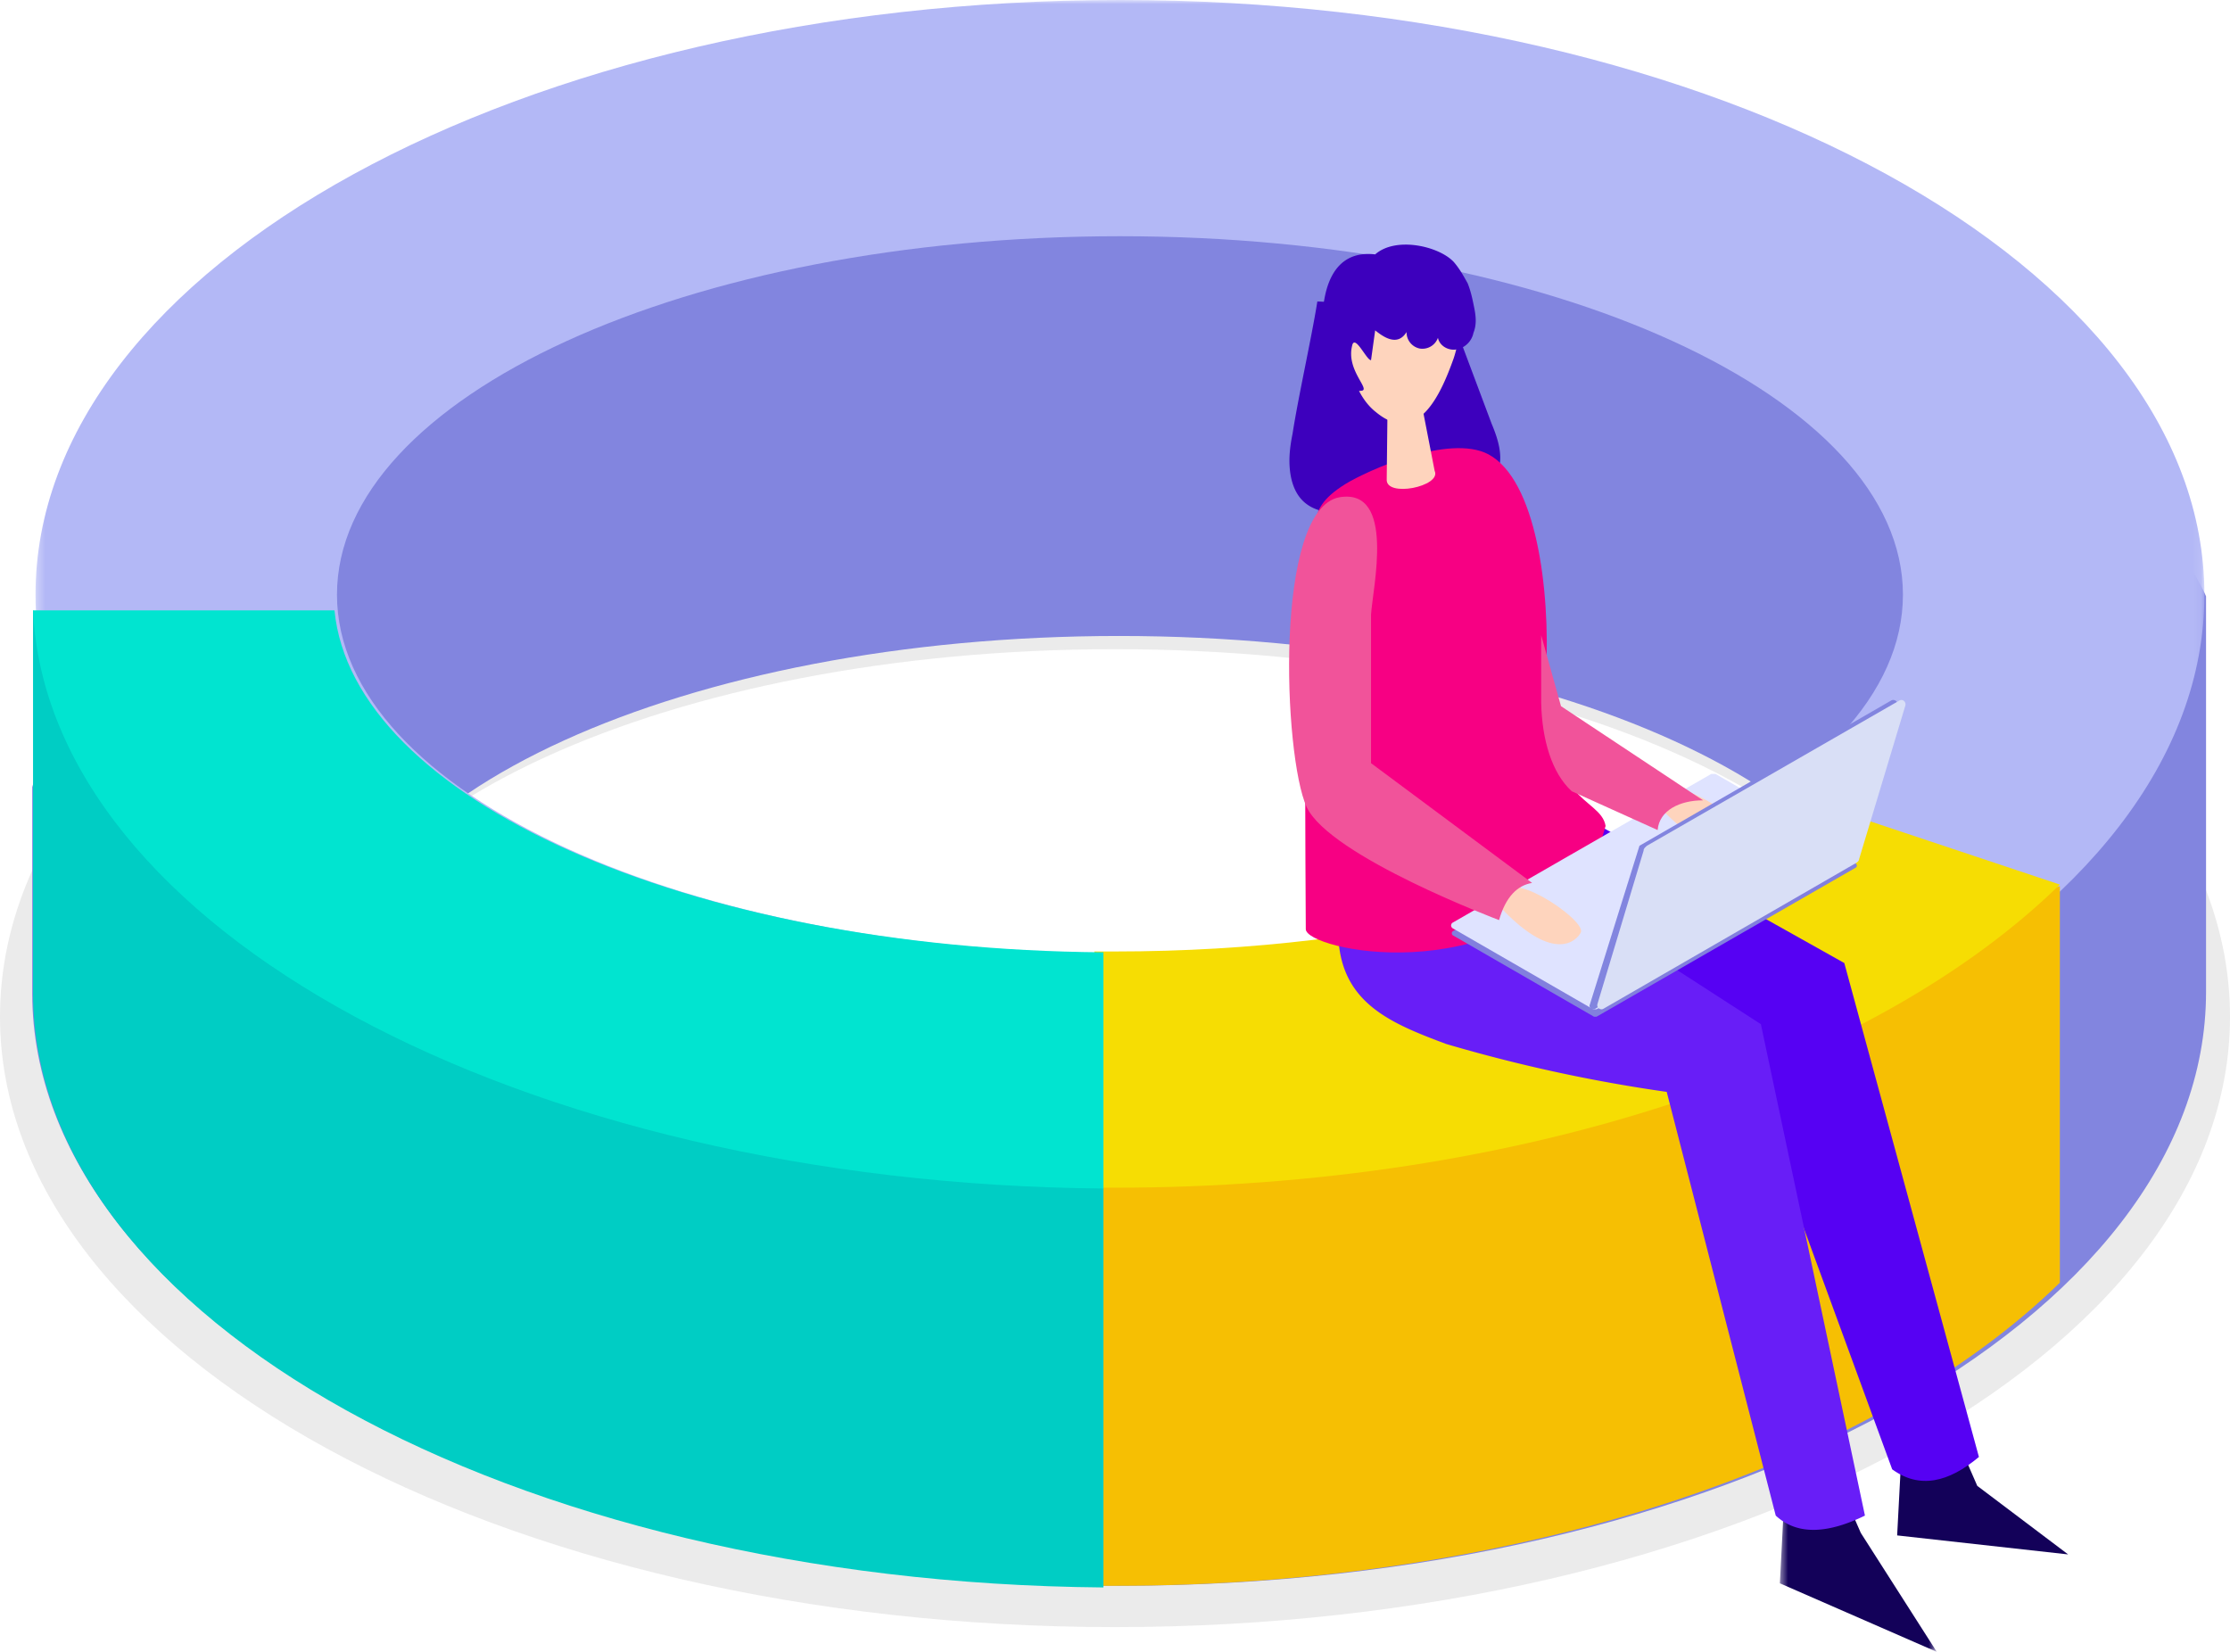 <svg width="270" height="200" fill="none" xmlns="http://www.w3.org/2000/svg"><path fill-rule="evenodd" clip-rule="evenodd" d="M135 167.6c-53.8 0-97.4-20-97.4-44.5 0-24.6 43.6-44.5 97.4-44.5 53.8 0 97.4 20 97.4 44.5 0 24.6-43.6 44.5-97.4 44.5m0-118.4C60.4 49.2 0 82.3 0 123.1 0 163.9 60.4 197 135 197s135-33.1 135-73.9c0-40.8-60.4-73.9-135-73.9" fill="#323232" fill-opacity=".1"/><path fill-rule="evenodd" clip-rule="evenodd" d="M135.5 163.5c-52.5 0-95-19.4-95-43.3S83 77 135.5 77c52.4 0 95 19.4 95 43.3 0 24-42.6 43.3-95 43.3zm131.6-91.3s-20-49.5-131.6-49.5C23.8 22.7 3.9 95.3 3.9 95.3v25C4 159.8 63 192 135.5 192c72.7 0 131.6-32.2 131.6-71.9v-48z" fill="#8285DF"/><mask id="a" maskUnits="userSpaceOnUse" x="4" y="0" width="263" height="145"><path fill-rule="evenodd" clip-rule="evenodd" d="M4.3 0h262.6v144H4.3V0z" fill="#fff"/></mask><g mask="url(#a)"><path fill-rule="evenodd" clip-rule="evenodd" d="M135.6 115.4C83.3 115.4 40.8 96 40.8 72s42.5-43.4 94.8-43.4 94.8 19.5 94.8 43.4c0 24-42.5 43.4-94.8 43.4m0-115.4C63.1 0 4.3 32.3 4.3 72c0 39.8 58.8 72 131.3 72 72.5 0 131.3-32.2 131.3-72 0-39.7-58.8-72-131.3-72" fill="#B3B8F6"/></g><path fill-rule="evenodd" clip-rule="evenodd" d="M214.2 115.7c-16.9 11.8-46 19.6-79.2 19.6h-2.5V192h2.5c49.1 0 92-14.8 114.4-36.7v-48s-31.4 9.5-35.2 8.3" fill="#F6BF03"/><path fill-rule="evenodd" clip-rule="evenodd" d="M214.2 95.6c-16.9 11.8-46 19.6-79.2 19.6h-2.5v28.6h2.5c49.1 0 92-14.8 114.4-36.7l-24-8-11.2-3.5" fill="#F6DD03"/><path fill-rule="evenodd" clip-rule="evenodd" d="M133.5 143.5c-45.7 1.6-95-24.4-92.9-49.8C28.4 93.7 4 73.9 4 73.9v46.3c0 39.4 57.9 71.4 129.6 72v-48.7z" fill="#00CDC4"/><path fill-rule="evenodd" clip-rule="evenodd" d="M133.5 115.3c-50.2-.4-90.8-18.6-93-41.4H4c1.8 38.5 59 69.4 129.6 70v-28.6z" fill="#01E4D0"/><path fill-rule="evenodd" clip-rule="evenodd" d="M159.5 36.5c-.7 4.4-2.3 11.5-3 16-.3 1.5-.5 3-.3 4.6.2 1.6.8 3.1 2.1 4 1.7 1.2 4 1 6 .9l9.1-1c1.6 0 3.2-.3 4.6-.8a5.7 5.7 0 003.4-3.2c.6-1.8 0-3.8-.8-5.7l-3.6-9.6a43 43 0 00-1.9-4.4" fill="#3D00BD"/><mask id="b" maskUnits="userSpaceOnUse" x="215" y="179" width="20" height="21"><path fill-rule="evenodd" clip-rule="evenodd" d="M215.5 179.9h19V200h-19v-20.1z" fill="#fff"/></mask><g mask="url(#b)"><path fill-rule="evenodd" clip-rule="evenodd" d="M216 182l-.5 9.7 19 8.3-9.2-14.4-2.5-5.7-6.9 2z" fill="#130159"/></g><path fill-rule="evenodd" clip-rule="evenodd" d="M230.2 176.4l-.5 9.5 20.7 2.3-11-8.3-2.4-5.5-6.8 2z" fill="#130159"/><path fill-rule="evenodd" clip-rule="evenodd" d="M170.6 99.8c-3.2 13.7 4 16.8 12.4 19.8 9 3.2 26.9 5.9 26.9 5.9l19.2 52.4c3.3 2.4 6.8 1.6 10.5-1.5l-16.3-59.8-32.1-18-20.6 1.2z" fill="#5601F3"/><path fill-rule="evenodd" clip-rule="evenodd" d="M162.8 106.7c-3.2 13.6 4 16.6 12.3 19.7a188 188 0 0026.7 5.8l13.2 51.3c2.7 2.5 6.5 2.1 10.8 0L213.2 124l-28.8-18.6-21.6 1.2z" fill="#681EF7"/><path fill-rule="evenodd" clip-rule="evenodd" d="M194.4 100c-.6-3.6-7.9-2.7-7.2-18.5.5-10.2-1.2-23.4-7-26.5-4.8-2.5-14.7 2-17.3 3.6-5.6 3.5-2.8 5.6-4 12.1-1.2 6.5-.8 35.2-.8 41.8 0 2.5 22.8 7.6 35-8.1" fill="#F70083"/><path fill-rule="evenodd" clip-rule="evenodd" d="M193 123.1l-17-9.8c-.3-.1-.3-.5 0-.6l31.3-18h.3l17 9.8c.3.1.3.5 0 .6l-31.3 18h-.3" fill="#827FDE"/><path fill-rule="evenodd" clip-rule="evenodd" d="M224.6 104.2l-31.3 18h-.4l-17-9.8a.4.4 0 010-.7l31.3-18h.5l17 9.8c.2.1.2.5 0 .7" fill="#DFE3FF"/><path fill-rule="evenodd" clip-rule="evenodd" d="M203.8 95.7c2.7.6 7.8 4.3 7.3 5.4-.6 1-3.2 3.6-9.5-2.7-6.2-6.4 2.2-2.7 2.2-2.7" fill="#FED4BD"/><path fill-rule="evenodd" clip-rule="evenodd" d="M190.3 95.8l10.4 4.7c.2-2.4 2.7-3.6 5.5-3.6L189 85.5l-2.4-8.6v8.2c.1 4.5 1.3 8.5 3.7 10.7" fill="#F1539A"/><path fill-rule="evenodd" clip-rule="evenodd" d="M167.9 58c-.2 2.3 6.7.9 5.8-1l-1.4-7.2c-.1-.8-.3-1.6-.8-2.3-1.9-2.4-3.3-.5-3.5 1.4l-.1 9" fill="#FED4BD"/><path fill-rule="evenodd" clip-rule="evenodd" d="M176 43.4c.8-2.4 1-5.1 0-7.5a6.9 6.9 0 00-5.8-4.3c-2.8 0-5.3 2-6.4 4.5a13 13 0 00-.4 8c.5 2.1 1.4 4.4 3.2 5.8 5.2 4.3 8-2.6 9.4-6.5" fill="#FED4BD"/><path fill-rule="evenodd" clip-rule="evenodd" d="M170.3 40.2a2 2 0 001.6 2 2 2 0 002.2-1.3c.2 1 1.3 1.6 2.3 1.4 1-.2 1.8-1 2-2 .4-1 .3-2 .1-3-.2-1-.4-2-.8-3-.5-.9-1-1.8-1.7-2.6-1.8-1.9-7-3.1-9.5-.9-5.2-.6-6.4 4.3-6.4 8.5-.4 2.4 1.3 4.2 2 6.5.5 1.2 1.5 1.7 2.8 1.5 1-.2-1.9-2.5-1.2-5.4.3-1.6 1.8 1.8 2.3 1.7l.5-3.6c1 .8 2.7 2 3.8.2" fill="#3D00BD"/><path fill-rule="evenodd" clip-rule="evenodd" d="M184.1 107.5c2.8.6 7.8 4.3 7.3 5.4-.5 1-3.2 3.7-9.4-2.7-6.3-6.4 2.1-2.7 2.1-2.7" fill="#FED4BD"/><path fill-rule="evenodd" clip-rule="evenodd" d="M162.2 60.2c-8 1.4-6.8 31.4-4 37.5 2.8 6 23.3 13.7 23.3 13.7.8-2.8 2.2-4.2 4-4.5L166 92.4v-18c.2-3.2 3-15.3-3.8-14.2" fill="#F1539A"/><path fill-rule="evenodd" clip-rule="evenodd" d="M192.5 121.6a217219.8 217219.8 0 016-19.2L229 84.8c.4-.2.9.2.7.6l-5.5 18.6-.5.5-30.5 17.6c-.4.3-.9-.1-.7-.5" fill="#8285DF"/><path fill-rule="evenodd" clip-rule="evenodd" d="M193.4 121.6L199 103c0-.3.2-.4.4-.6L230 84.8c.4-.2.8.2.7.6l-5.6 18.6c0 .2-.2.4-.4.5l-30.5 17.6c-.4.3-.9-.1-.8-.5" fill="#D9DFF6"/></svg>